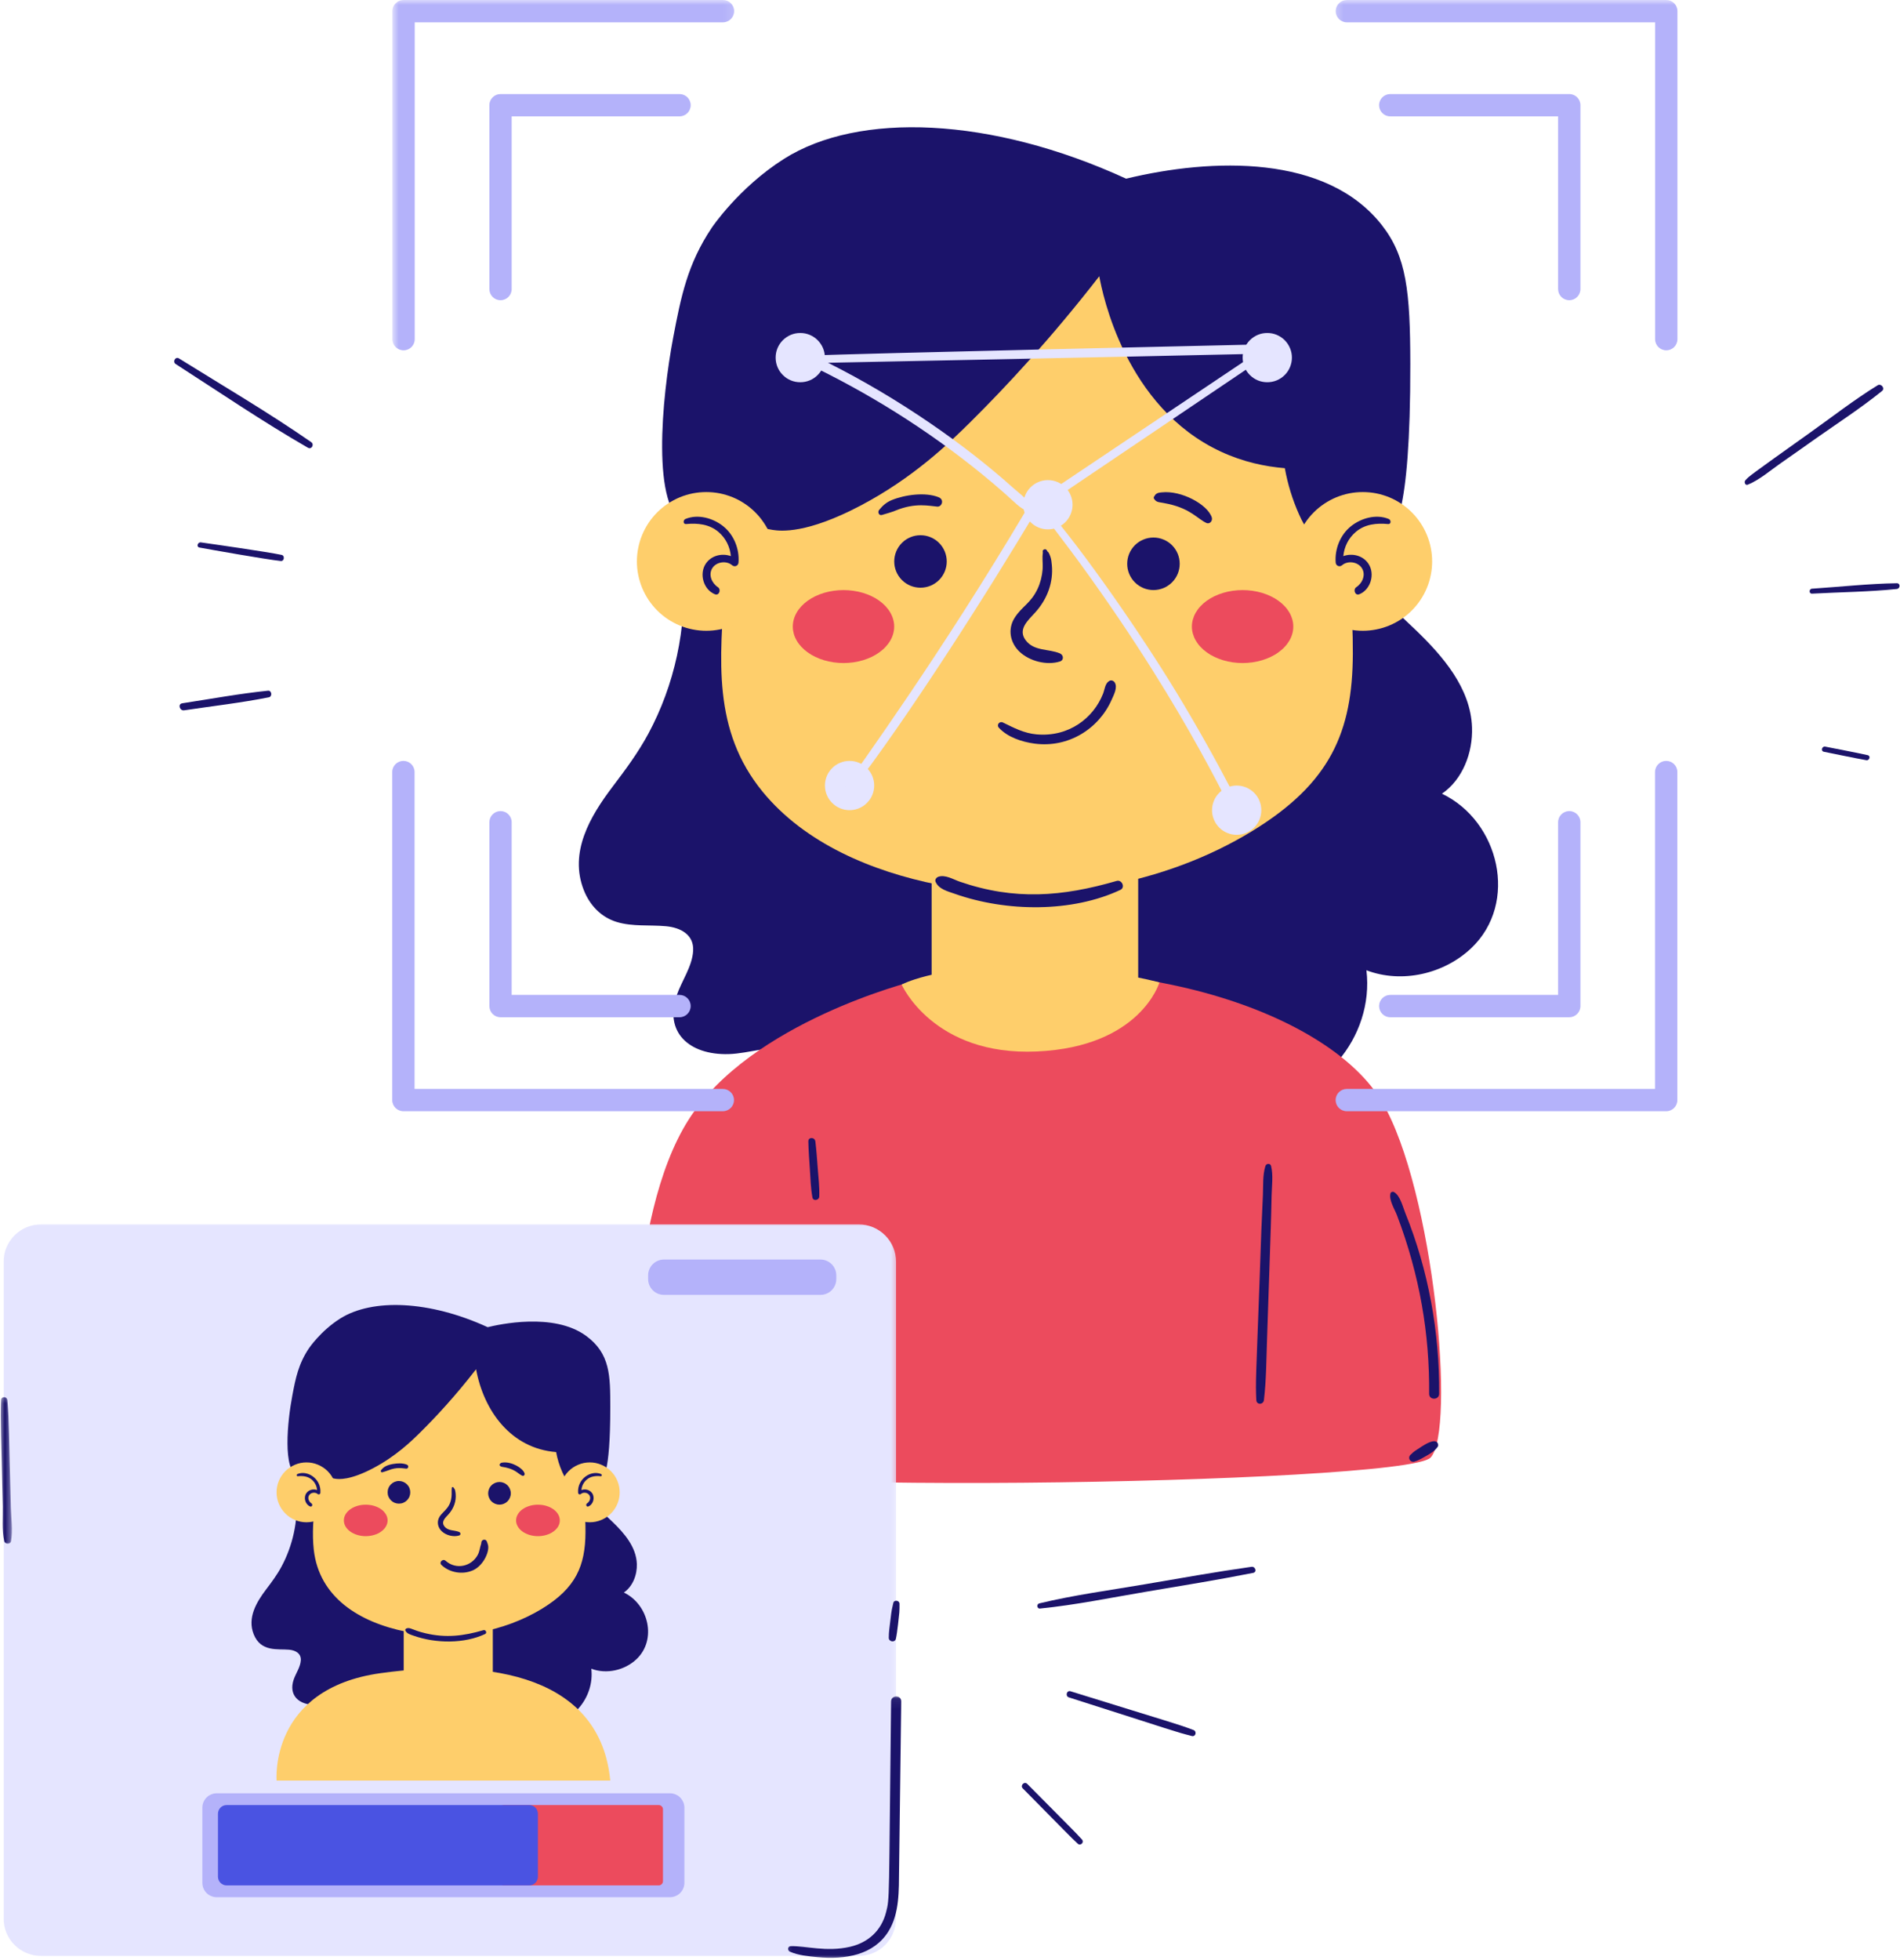 <svg width="193" height="199" viewBox="0 0 193 199" fill="none" xmlns="http://www.w3.org/2000/svg">
<path d="M146.472 80.594C148.579 79.147 149.616 76.431 149.527 73.862C149.39 69.867 146.558 66.628 143.828 63.994C140.962 61.23 137.544 58.511 136.419 54.516C134.955 49.316 137.24 42.708 132.797 38.61C129.978 36.014 125.726 35.589 121.923 35.258C109.03 34.139 95.851 35.87 86.978 38.747C78.761 41.408 71 46.768 69.16 55.179C69.122 55.251 69.102 55.333 69.108 55.429C68.992 56.004 68.903 56.585 68.841 57.173C68.8 57.594 69.057 57.834 69.375 57.892C69.813 63.813 68.482 69.618 65.866 74.485C64.833 76.407 63.55 78.138 62.233 79.873C59.951 82.883 57.779 86.543 59.308 90.401C59.914 91.927 61.06 93.138 62.65 93.62C64.268 94.109 65.989 93.897 67.651 94.051C69.105 94.184 70.514 94.889 70.408 96.562C70.309 98.142 69.259 99.582 68.746 101.046C67.442 104.781 69.96 107.142 74.01 107.036C76.151 106.977 78.341 106.05 80.482 106.591C82.49 107.101 83.677 109.078 85.103 110.419C94.92 119.651 110.624 117.051 117.158 105.698C119.189 109.218 123.051 111.499 127.142 111.67C134.124 111.965 139.617 105.325 138.8 98.522C142.378 99.89 146.674 98.912 149.455 96.271C154.285 91.677 152.304 83.382 146.472 80.594Z" fill="#1B136A"/>
<path d="M115.615 109.636H94.633V77.551H115.615V109.636Z" fill="#FECE6B"/>
<path d="M73.663 59.119C74.412 48.984 76.075 38.278 83.833 31.666C91.591 25.05 102.677 24.527 112.833 25.064C116.708 25.273 120.639 25.656 124.234 27.212C128.133 28.902 131.455 32.271 131.998 36.472C132.098 37.252 131.971 37.973 131.889 38.739C135.635 47.602 137.465 57.464 137.42 66.402C137.382 74.317 135.149 79.534 127.182 84.398C118.456 89.727 106.686 92.128 95.193 89.816C88.642 88.499 81.777 85.67 77.45 80.372C72.377 74.163 73.078 67.021 73.663 59.119Z" fill="#FECE6B"/>
<path d="M119.833 57.25C119.833 57.602 119.764 57.941 119.631 58.269C119.494 58.594 119.303 58.885 119.053 59.135C118.803 59.385 118.512 59.576 118.187 59.713C117.859 59.846 117.52 59.915 117.168 59.915C116.812 59.915 116.474 59.846 116.145 59.713C115.82 59.576 115.53 59.385 115.28 59.135C115.03 58.885 114.839 58.594 114.702 58.269C114.568 57.941 114.5 57.602 114.5 57.25C114.5 56.894 114.568 56.556 114.702 56.227C114.839 55.902 115.03 55.615 115.28 55.362C115.53 55.112 115.82 54.921 116.145 54.787C116.474 54.65 116.812 54.582 117.168 54.582C117.52 54.582 117.859 54.65 118.187 54.787C118.512 54.921 118.803 55.112 119.053 55.362C119.303 55.615 119.494 55.902 119.631 56.227C119.764 56.556 119.833 56.894 119.833 57.25Z" fill="#1B136A"/>
<path d="M96.169 57.012C96.169 57.365 96.1 57.707 95.967 58.032C95.83 58.36 95.638 58.647 95.389 58.897C95.139 59.147 94.848 59.338 94.523 59.475C94.195 59.608 93.856 59.677 93.504 59.677C93.148 59.677 92.81 59.608 92.481 59.475C92.156 59.338 91.865 59.147 91.616 58.897C91.366 58.647 91.175 58.36 91.038 58.032C90.904 57.707 90.836 57.365 90.836 57.012C90.836 56.66 90.904 56.318 91.038 55.993C91.175 55.665 91.366 55.377 91.616 55.128C91.865 54.878 92.156 54.683 92.481 54.55C92.81 54.413 93.148 54.348 93.504 54.348C93.856 54.348 94.195 54.413 94.523 54.55C94.848 54.683 95.139 54.878 95.389 55.128C95.638 55.377 95.83 55.665 95.967 55.993C96.1 56.318 96.169 56.66 96.169 57.012Z" fill="#1B136A"/>
<path d="M89.3 51.782C89.662 51.334 90.042 51.002 90.582 50.78C91.913 50.233 94.01 49.949 95.344 50.489C95.963 50.739 95.662 51.478 95.214 51.443C94.424 51.382 92.994 51.012 91 51.833C90.534 52.025 90.069 52.141 89.59 52.288C89.279 52.381 89.125 52.001 89.3 51.782Z" fill="#1B136A"/>
<path d="M117.28 50.702C117.157 50.623 117.178 50.442 117.28 50.356C117.26 50.373 117.376 50.209 117.39 50.196C117.578 50.032 117.78 50.018 118.026 49.994C119.982 49.782 122.65 51.201 123.092 52.539C123.198 52.867 122.9 53.267 122.538 53.1C121.631 52.679 120.985 51.69 118.696 51.174C117.838 50.982 117.629 51.037 117.393 50.842C117.373 50.825 117.205 50.654 117.28 50.702Z" fill="#1B136A"/>
<path d="M103.054 62.752C103.792 61.568 104.692 61.291 105.404 59.779C105.684 59.173 105.852 58.496 105.906 57.833C105.934 57.497 105.913 57.166 105.9 56.83C105.879 56.28 105.954 56.146 105.927 56.05C105.845 55.773 106.279 55.654 106.361 55.931C106.382 56.006 106.467 56.037 106.508 56.102C106.587 56.221 106.645 56.389 106.697 56.526C106.792 56.796 106.82 57.118 106.847 57.402C106.998 59.037 106.457 60.778 105.109 62.242C104.391 63.025 103.365 63.925 104.196 65.023C105.048 66.145 106.512 65.861 107.665 66.347C108.037 66.504 108.099 67.031 107.665 67.168C106.341 67.588 104.6 67.144 103.584 66.196C102.609 65.29 102.335 63.901 103.054 62.752Z" fill="#1B136A"/>
<path d="M95.307 89.032C95.998 88.779 96.846 89.303 97.486 89.525C103.058 91.447 107.905 91.054 113.432 89.45C113.959 89.296 114.332 90.11 113.816 90.356C108.924 92.662 102.247 92.617 96.979 90.756C96.264 90.503 95.341 90.288 95.03 89.522C94.944 89.313 95.125 89.101 95.307 89.032Z" fill="#1B136A"/>
<path d="M131.37 63.623C131.37 63.865 131.339 64.105 131.274 64.344C131.206 64.584 131.11 64.813 130.98 65.039C130.85 65.264 130.692 65.477 130.504 65.678C130.316 65.883 130.101 66.068 129.861 66.239C129.625 66.414 129.365 66.568 129.081 66.701C128.801 66.838 128.503 66.951 128.192 67.043C127.881 67.135 127.559 67.207 127.227 67.255C126.896 67.303 126.56 67.327 126.222 67.327C125.883 67.327 125.548 67.303 125.216 67.255C124.884 67.207 124.563 67.135 124.251 67.043C123.937 66.951 123.643 66.838 123.359 66.701C123.078 66.568 122.818 66.414 122.579 66.239C122.339 66.068 122.127 65.883 121.939 65.678C121.751 65.477 121.594 65.264 121.464 65.039C121.334 64.813 121.238 64.584 121.17 64.344C121.105 64.105 121.07 63.865 121.07 63.623C121.07 63.38 121.105 63.137 121.17 62.901C121.238 62.661 121.334 62.429 121.464 62.203C121.594 61.981 121.751 61.765 121.939 61.563C122.127 61.361 122.339 61.173 122.579 61.002C122.818 60.831 123.078 60.677 123.359 60.541C123.643 60.407 123.937 60.294 124.251 60.199C124.563 60.106 124.884 60.038 125.216 59.99C125.548 59.942 125.883 59.918 126.222 59.918C126.56 59.918 126.896 59.942 127.227 59.99C127.559 60.038 127.881 60.106 128.192 60.199C128.503 60.294 128.801 60.407 129.081 60.541C129.365 60.677 129.625 60.831 129.861 61.002C130.101 61.173 130.316 61.361 130.504 61.563C130.692 61.765 130.85 61.981 130.98 62.203C131.11 62.429 131.206 62.661 131.274 62.901C131.339 63.137 131.37 63.38 131.37 63.623Z" fill="#EC4B5D"/>
<path d="M90.831 63.623C90.831 63.865 90.796 64.105 90.731 64.344C90.666 64.584 90.567 64.813 90.437 65.039C90.311 65.264 90.15 65.477 89.962 65.678C89.774 65.883 89.562 66.068 89.322 66.239C89.083 66.414 88.823 66.568 88.542 66.701C88.262 66.838 87.964 66.951 87.653 67.043C87.338 67.135 87.017 67.207 86.685 67.255C86.353 67.303 86.018 67.327 85.679 67.327C85.344 67.327 85.009 67.303 84.677 67.255C84.345 67.207 84.024 67.135 83.709 67.043C83.398 66.951 83.1 66.838 82.82 66.701C82.539 66.568 82.279 66.414 82.04 66.239C81.8 66.068 81.588 65.883 81.4 65.678C81.212 65.477 81.051 65.264 80.925 65.039C80.795 64.813 80.695 64.584 80.63 64.344C80.566 64.105 80.531 63.865 80.531 63.623C80.531 63.38 80.566 63.137 80.63 62.901C80.695 62.661 80.795 62.429 80.925 62.203C81.051 61.981 81.212 61.765 81.4 61.563C81.588 61.361 81.8 61.173 82.04 61.002C82.279 60.831 82.539 60.677 82.82 60.541C83.1 60.407 83.398 60.294 83.709 60.199C84.024 60.106 84.345 60.038 84.677 59.99C85.009 59.942 85.344 59.918 85.679 59.918C86.018 59.918 86.353 59.942 86.685 59.99C87.017 60.038 87.338 60.106 87.653 60.199C87.964 60.294 88.262 60.407 88.542 60.541C88.823 60.677 89.083 60.831 89.322 61.002C89.562 61.173 89.774 61.361 89.962 61.563C90.15 61.765 90.311 61.981 90.437 62.203C90.567 62.429 90.666 62.661 90.731 62.901C90.796 63.137 90.831 63.38 90.831 63.623Z" fill="#EC4B5D"/>
<path d="M92.751 99.646C92.751 99.646 76.288 103.734 69.942 113.705C63.601 123.679 64.254 143.929 64.357 148.01C64.459 152.091 142.726 150.729 145.312 148.01C147.898 145.291 145.654 120.806 140.387 111.888C135.115 102.971 115.44 95.87 92.751 99.646Z" fill="#EC4B5D"/>
<path d="M91.586 99.975C91.586 99.975 94.801 107.247 105.337 106.768C115.872 106.293 117.774 99.756 117.774 99.756C117.774 99.756 110.663 97.82 102.645 98.06C94.627 98.299 91.586 99.975 91.586 99.975Z" fill="#FECE6B"/>
<path d="M114.391 18.143C100.65 11.839 87.207 11.336 79.637 16.132C75.037 19.047 72.307 23.114 72.307 23.114C69.841 26.791 69.174 30.109 68.383 34.275C67.231 40.357 66.099 51.806 69.697 53.215C70.644 53.588 71.181 52.969 74.431 53.194C76.46 53.335 77.534 53.666 78.498 53.81C79.333 53.937 81.953 54.21 87.399 51.347C92.687 48.57 96.326 45.088 98.594 42.837C102.162 39.297 106.742 34.391 111.664 28.049C111.989 29.825 114.288 41.332 123.996 45.85C126.281 46.914 128.528 47.379 130.512 47.54C130.803 49.158 131.282 50.728 131.955 52.23C132.643 53.773 133.378 54.922 135.01 54.658C137.63 54.234 139.556 54.819 140.671 54.464C141.506 54.2 143.278 52.969 143.257 36.95C143.247 29.572 142.867 26.062 140.384 22.881C134.76 15.667 123.158 16.029 114.391 18.143Z" fill="#1B136A"/>
<path d="M145.476 57.008C145.476 57.47 145.431 57.928 145.339 58.383C145.25 58.834 145.117 59.276 144.939 59.703C144.764 60.131 144.545 60.535 144.289 60.921C144.032 61.304 143.738 61.66 143.413 61.988C143.085 62.317 142.729 62.607 142.346 62.864C141.959 63.12 141.552 63.339 141.128 63.514C140.701 63.692 140.259 63.825 139.804 63.914C139.349 64.006 138.894 64.051 138.429 64.051C137.967 64.051 137.509 64.006 137.054 63.914C136.603 63.825 136.161 63.692 135.734 63.514C135.306 63.339 134.899 63.12 134.516 62.864C134.13 62.607 133.774 62.317 133.449 61.988C133.12 61.66 132.83 61.304 132.573 60.921C132.313 60.535 132.098 60.131 131.92 59.703C131.742 59.276 131.609 58.834 131.52 58.383C131.431 57.928 131.383 57.47 131.383 57.008C131.383 56.546 131.431 56.088 131.52 55.633C131.609 55.181 131.742 54.74 131.92 54.312C132.098 53.885 132.313 53.478 132.573 53.095C132.83 52.708 133.12 52.352 133.449 52.028C133.774 51.699 134.13 51.408 134.516 51.152C134.899 50.895 135.306 50.676 135.734 50.498C136.161 50.324 136.603 50.191 137.054 50.098C137.509 50.009 137.967 49.965 138.429 49.965C138.894 49.965 139.349 50.009 139.804 50.098C140.259 50.191 140.701 50.324 141.128 50.498C141.552 50.676 141.959 50.895 142.346 51.152C142.729 51.408 143.085 51.699 143.413 52.028C143.738 52.352 144.032 52.708 144.289 53.095C144.545 53.478 144.764 53.885 144.939 54.312C145.117 54.74 145.25 55.181 145.339 55.633C145.431 56.088 145.476 56.546 145.476 57.008Z" fill="#FECE6B"/>
<path d="M78.788 57.008C78.788 57.47 78.74 57.928 78.651 58.383C78.562 58.834 78.429 59.276 78.251 59.703C78.073 60.131 77.858 60.535 77.598 60.921C77.341 61.304 77.05 61.66 76.722 61.988C76.397 62.317 76.041 62.607 75.655 62.864C75.272 63.12 74.865 63.339 74.437 63.514C74.01 63.692 73.568 63.825 73.117 63.914C72.662 64.006 72.204 64.051 71.742 64.051C71.28 64.051 70.822 64.006 70.367 63.914C69.912 63.825 69.471 63.692 69.046 63.514C68.619 63.339 68.212 63.12 67.825 62.864C67.442 62.607 67.086 62.317 66.758 61.988C66.433 61.66 66.139 61.304 65.882 60.921C65.626 60.535 65.41 60.131 65.232 59.703C65.055 59.276 64.921 58.834 64.832 58.383C64.74 57.928 64.695 57.47 64.695 57.008C64.695 56.546 64.74 56.088 64.832 55.633C64.921 55.181 65.055 54.74 65.232 54.312C65.41 53.885 65.626 53.478 65.882 53.095C66.139 52.708 66.433 52.352 66.758 52.028C67.086 51.699 67.442 51.408 67.825 51.152C68.212 50.895 68.619 50.676 69.046 50.498C69.471 50.324 69.912 50.191 70.367 50.098C70.822 50.009 71.28 49.965 71.742 49.965C72.204 49.965 72.662 50.009 73.117 50.098C73.568 50.191 74.01 50.324 74.437 50.498C74.865 50.676 75.272 50.895 75.655 51.152C76.041 51.408 76.397 51.699 76.722 52.028C77.05 52.352 77.341 52.708 77.598 53.095C77.858 53.478 78.073 53.885 78.251 54.312C78.429 54.74 78.562 55.181 78.651 55.633C78.74 56.088 78.788 56.546 78.788 57.008Z" fill="#FECE6B"/>
<path d="M69.623 52.7C70.892 52.17 72.445 52.608 73.478 53.446C74.556 54.314 75.123 55.755 75.017 57.123C74.99 57.461 74.624 57.612 74.364 57.393C73.789 56.9 72.773 57.041 72.363 57.68C71.925 58.361 72.305 59.216 72.924 59.623C73.276 59.852 73.057 60.513 72.623 60.342C71.457 59.88 70.998 58.276 71.693 57.236C72.254 56.398 73.345 56.144 74.241 56.469C74.155 55.529 73.721 54.643 72.986 54.017C72.055 53.223 70.865 53.1 69.695 53.213C69.373 53.244 69.377 52.803 69.623 52.7Z" fill="#1B136A"/>
<path d="M141.071 52.7C139.802 52.17 138.252 52.608 137.216 53.446C136.138 54.314 135.571 55.755 135.677 57.123C135.704 57.461 136.073 57.612 136.33 57.393C136.905 56.9 137.921 57.041 138.331 57.68C138.769 58.361 138.393 59.216 137.77 59.623C137.421 59.852 137.637 60.513 138.075 60.342C139.238 59.88 139.699 58.276 139.001 57.236C138.441 56.398 137.353 56.144 136.453 56.469C136.542 55.529 136.973 54.643 137.712 54.017C138.639 53.223 139.829 53.1 141.003 53.213C141.324 53.244 141.317 52.803 141.071 52.7Z" fill="#1B136A"/>
<mask id="mask0_1751_7927" style="mask-type:luminance" maskUnits="userSpaceOnUse" x="0" y="123" width="92" height="76">
<path d="M0 123.906H91.498V198.995H0V123.906Z" fill="white"/>
</mask>
<g mask="url(#mask0_1751_7927)">
<path d="M4.161 124.328H87.23C87.48 124.328 87.726 124.352 87.969 124.4C88.212 124.451 88.451 124.523 88.68 124.615C88.91 124.711 89.129 124.828 89.337 124.968C89.542 125.105 89.734 125.262 89.912 125.44C90.086 125.614 90.244 125.806 90.384 126.014C90.521 126.22 90.637 126.439 90.733 126.668C90.829 126.897 90.9 127.136 90.948 127.379C90.996 127.622 91.02 127.872 91.02 128.118V194.817C91.02 195.063 90.996 195.309 90.948 195.555C90.9 195.798 90.829 196.034 90.733 196.267C90.637 196.496 90.521 196.715 90.384 196.92C90.244 197.129 90.086 197.32 89.912 197.495C89.734 197.673 89.542 197.83 89.337 197.967C89.129 198.104 88.91 198.223 88.68 198.316C88.451 198.412 88.212 198.483 87.969 198.531C87.726 198.583 87.48 198.607 87.23 198.607H4.161C3.911 198.607 3.665 198.583 3.418 198.531C3.176 198.483 2.939 198.412 2.707 198.316C2.478 198.223 2.259 198.104 2.054 197.967C1.845 197.83 1.653 197.673 1.479 197.495C1.301 197.32 1.144 197.129 1.007 196.92C0.867 196.715 0.75 196.496 0.655 196.267C0.562 196.034 0.487 195.798 0.439 195.555C0.391 195.309 0.367 195.063 0.367 194.817V128.118C0.367 127.872 0.391 127.622 0.439 127.379C0.487 127.136 0.562 126.897 0.655 126.668C0.75 126.439 0.867 126.22 1.007 126.014C1.144 125.806 1.301 125.614 1.479 125.44C1.653 125.262 1.845 125.105 2.054 124.968C2.259 124.828 2.478 124.711 2.707 124.615C2.939 124.523 3.176 124.451 3.418 124.4C3.665 124.352 3.911 124.328 4.161 124.328Z" fill="#E5E5FF"/>
</g>
<mask id="mask1_1751_7927" style="mask-type:luminance" maskUnits="userSpaceOnUse" x="39" y="0" width="36" height="37">
<path d="M39.836 0H74.863V36.34H39.836V0Z" fill="white"/>
</mask>
<g mask="url(#mask1_1751_7927)">
<path d="M40.995 35.574C40.369 35.574 39.859 35.068 39.859 34.442V1.132C39.859 0.506 40.369 0 40.995 0H73.439C74.065 0 74.575 0.506 74.575 1.132C74.575 1.758 74.065 2.268 73.439 2.268H42.127V34.442C42.127 35.068 41.621 35.574 40.995 35.574Z" fill="#B4B2FA"/>
</g>
<path d="M50.843 30.485C50.217 30.485 49.711 29.979 49.711 29.353V10.683C49.711 10.057 50.217 9.551 50.843 9.551H69.027C69.653 9.551 70.159 10.057 70.159 10.683C70.159 11.309 69.653 11.815 69.027 11.815H51.975V29.353C51.975 29.979 51.469 30.485 50.843 30.485Z" fill="#B4B2FA"/>
<mask id="mask2_1751_7927" style="mask-type:luminance" maskUnits="userSpaceOnUse" x="135" y="0" width="37" height="37">
<path d="M135.297 0H171.2V36.34H135.297V0Z" fill="white"/>
</mask>
<g mask="url(#mask2_1751_7927)">
<path d="M169.26 35.574C168.634 35.574 168.124 35.068 168.124 34.442V2.268H136.812C136.186 2.268 135.68 1.758 135.68 1.132C135.68 0.506 136.186 0 136.812 0H169.26C169.886 0 170.392 0.506 170.392 1.132V34.442C170.392 35.068 169.886 35.574 169.26 35.574Z" fill="#B4B2FA"/>
</g>
<path d="M159.406 30.485C158.776 30.485 158.27 29.979 158.27 29.353V11.815H141.218C140.592 11.815 140.086 11.309 140.086 10.683C140.086 10.057 140.592 9.551 141.218 9.551H159.406C160.031 9.551 160.538 10.057 160.538 10.683V29.353C160.538 29.979 160.031 30.485 159.406 30.485Z" fill="#B4B2FA"/>
<path d="M169.252 112.836H136.804C136.178 112.836 135.672 112.33 135.672 111.704C135.672 111.078 136.178 110.572 136.804 110.572H168.116V78.394C168.116 77.768 168.626 77.262 169.252 77.262C169.878 77.262 170.384 77.768 170.384 78.394V111.704C170.384 112.33 169.878 112.836 169.252 112.836Z" fill="#B4B2FA"/>
<path d="M159.406 103.293H141.218C140.592 103.293 140.086 102.784 140.086 102.158C140.086 101.532 140.592 101.026 141.218 101.026H158.27V83.492C158.27 82.866 158.78 82.359 159.406 82.359C160.031 82.359 160.538 82.866 160.538 83.492V102.158C160.538 102.784 160.031 103.293 159.406 103.293Z" fill="#B4B2FA"/>
<path d="M73.424 112.836H40.979C40.353 112.836 39.844 112.33 39.844 111.704V78.394C39.844 77.768 40.353 77.262 40.979 77.262C41.605 77.262 42.112 77.768 42.112 78.394V110.572H73.424C74.05 110.572 74.559 111.078 74.559 111.704C74.559 112.33 74.05 112.836 73.424 112.836Z" fill="#B4B2FA"/>
<path d="M69.027 103.293H50.843C50.217 103.293 49.711 102.784 49.711 102.158V83.492C49.711 82.866 50.217 82.359 50.843 82.359C51.469 82.359 51.975 82.866 51.975 83.492V101.026H69.027C69.653 101.026 70.159 101.532 70.159 102.158C70.159 102.784 69.653 103.293 69.027 103.293Z" fill="#B4B2FA"/>
<path d="M63.37 161.709C64.28 161.083 64.728 159.909 64.691 158.804C64.629 157.08 63.408 155.681 62.231 154.546C60.997 153.352 59.519 152.179 59.033 150.455C58.404 148.214 59.389 145.361 57.47 143.593C56.256 142.474 54.422 142.29 52.78 142.15C47.218 141.664 41.533 142.413 37.706 143.655C33.789 144.924 30.297 147.534 29.879 151.604C29.862 151.785 29.975 151.888 30.112 151.912C30.3 154.467 29.725 156.971 28.597 159.071C28.152 159.902 27.598 160.648 27.03 161.394C26.045 162.694 25.108 164.274 25.768 165.94C26.496 167.777 28.213 167.407 29.366 167.513C29.992 167.568 30.601 167.876 30.557 168.594C30.512 169.278 30.061 169.897 29.838 170.53C29.277 172.141 30.362 173.161 32.11 173.113C33.033 173.089 33.977 172.689 34.901 172.921C35.77 173.144 36.279 173.995 36.895 174.573C41.133 178.558 47.906 177.436 50.724 172.538C51.6 174.057 53.266 175.039 55.031 175.114C58.045 175.24 60.415 172.377 60.063 169.443C61.605 170.031 63.459 169.61 64.66 168.471C66.743 166.491 65.888 162.909 63.37 161.709Z" fill="#1B136A"/>
<path d="M50.059 174.238H41.008V160.395H50.059V174.238Z" fill="#FECE6B"/>
<path d="M31.968 152.447C32.289 148.072 33.008 143.454 36.353 140.601C39.702 137.748 44.484 137.519 48.866 137.752C50.538 137.841 52.232 138.008 53.785 138.679C55.139 139.267 56.333 140.314 56.887 141.706C57.243 142.606 57.144 143.105 57.086 143.652C58.703 147.476 59.494 151.732 59.473 155.587C59.456 159.007 58.488 161.255 55.057 163.352C51.291 165.65 46.215 166.687 41.255 165.688C36.483 164.73 32.413 162.192 31.872 157.359C31.691 155.73 31.845 154.071 31.968 152.447Z" fill="#FECE6B"/>
<path d="M51.888 151.634C51.888 151.788 51.857 151.935 51.799 152.075C51.741 152.215 51.659 152.342 51.553 152.448C51.443 152.557 51.32 152.639 51.176 152.698C51.036 152.756 50.889 152.786 50.739 152.786C50.585 152.786 50.438 152.756 50.297 152.698C50.157 152.639 50.031 152.557 49.925 152.448C49.815 152.342 49.733 152.215 49.675 152.075C49.617 151.935 49.586 151.788 49.586 151.634C49.586 151.483 49.617 151.336 49.675 151.196C49.733 151.052 49.815 150.929 49.925 150.823C50.031 150.714 50.157 150.631 50.297 150.573C50.438 150.515 50.585 150.484 50.739 150.484C50.889 150.484 51.036 150.515 51.176 150.573C51.32 150.631 51.443 150.714 51.553 150.823C51.659 150.929 51.741 151.052 51.799 151.196C51.857 151.336 51.888 151.483 51.888 151.634Z" fill="#1B136A"/>
<path d="M41.674 151.532C41.674 151.686 41.646 151.833 41.588 151.973C41.53 152.114 41.444 152.237 41.338 152.346C41.229 152.456 41.106 152.538 40.966 152.596C40.825 152.654 40.678 152.681 40.524 152.681C40.37 152.681 40.227 152.654 40.083 152.596C39.943 152.538 39.82 152.456 39.71 152.346C39.604 152.237 39.519 152.114 39.461 151.973C39.402 151.833 39.375 151.686 39.375 151.532C39.375 151.382 39.402 151.235 39.461 151.094C39.519 150.951 39.604 150.827 39.71 150.721C39.82 150.612 39.943 150.53 40.083 150.472C40.227 150.414 40.37 150.383 40.524 150.383C40.678 150.383 40.825 150.414 40.966 150.472C41.106 150.53 41.229 150.612 41.338 150.721C41.444 150.827 41.53 150.951 41.588 151.094C41.646 151.235 41.674 151.382 41.674 151.532Z" fill="#1B136A"/>
<path d="M38.713 149.277C38.925 149.013 39.192 148.781 39.924 148.654C40.365 148.579 40.895 148.548 41.319 148.719C41.579 148.825 41.467 149.147 41.265 149.13C40.895 149.102 40.307 148.945 39.445 149.301C39.243 149.383 39.045 149.434 38.84 149.496C38.703 149.537 38.634 149.372 38.713 149.277Z" fill="#1B136A"/>
<path d="M50.778 148.813C50.727 148.779 50.734 148.7 50.778 148.662C50.771 148.669 50.819 148.601 50.826 148.594C50.908 148.522 50.994 148.519 51.1 148.505C51.979 148.413 53.104 149.059 53.285 149.606C53.333 149.747 53.203 149.918 53.046 149.846C52.646 149.661 52.389 149.24 51.39 149.015C51.021 148.933 50.929 148.956 50.826 148.874C50.819 148.864 50.747 148.792 50.778 148.813Z" fill="#1B136A"/>
<path d="M44.65 154.01C45.071 153.336 45.943 153.093 45.878 151.455C45.868 151.219 45.902 151.154 45.892 151.119C45.854 151 46.042 150.948 46.077 151.068C46.097 151.137 46.231 151.092 46.285 151.701C46.35 152.406 46.118 153.158 45.536 153.791C45.228 154.126 44.784 154.516 45.143 154.988C45.509 155.474 46.142 155.351 46.641 155.559C46.802 155.628 46.826 155.854 46.641 155.915C46.07 156.096 45.317 155.905 44.88 155.494C44.459 155.104 44.343 154.506 44.65 154.01Z" fill="#1B136A"/>
<path d="M41.294 165.351C41.67 165.211 41.851 165.522 43.216 165.844C45.313 166.34 47.078 166.121 49.113 165.529C49.342 165.464 49.503 165.813 49.281 165.919C47.17 166.914 44.286 166.894 42.015 166.093C41.707 165.984 41.311 165.888 41.174 165.56C41.136 165.471 41.215 165.378 41.294 165.351Z" fill="#1B136A"/>
<path d="M56.865 154.386C56.865 154.599 56.81 154.8 56.698 154.999C56.585 155.194 56.424 155.365 56.215 155.515C56.007 155.666 55.767 155.782 55.494 155.861C55.223 155.943 54.939 155.984 54.645 155.984C54.351 155.984 54.067 155.943 53.794 155.861C53.523 155.782 53.28 155.666 53.072 155.515C52.863 155.365 52.706 155.194 52.593 154.999C52.48 154.8 52.422 154.599 52.422 154.386C52.422 154.174 52.48 153.969 52.593 153.774C52.706 153.579 52.863 153.405 53.072 153.254C53.28 153.107 53.523 152.991 53.794 152.909C54.067 152.827 54.351 152.789 54.645 152.789C54.939 152.789 55.223 152.827 55.494 152.909C55.767 152.991 56.007 153.107 56.215 153.254C56.424 153.405 56.585 153.579 56.698 153.774C56.81 153.969 56.865 154.174 56.865 154.386Z" fill="#EC4B5D"/>
<path d="M39.373 154.386C39.373 154.599 39.315 154.8 39.202 154.999C39.089 155.194 38.928 155.365 38.723 155.515C38.514 155.666 38.272 155.782 38.001 155.861C37.728 155.943 37.444 155.984 37.15 155.984C36.855 155.984 36.572 155.943 36.301 155.861C36.028 155.782 35.788 155.666 35.58 155.515C35.371 155.365 35.21 155.194 35.097 154.999C34.984 154.8 34.93 154.599 34.93 154.386C34.93 154.174 34.984 153.969 35.097 153.774C35.21 153.579 35.371 153.405 35.58 153.254C35.788 153.107 36.028 152.991 36.301 152.909C36.572 152.827 36.855 152.789 37.15 152.789C37.444 152.789 37.728 152.827 38.001 152.909C38.272 152.991 38.514 153.107 38.723 153.254C38.928 153.405 39.089 153.579 39.202 153.774C39.315 153.969 39.373 154.174 39.373 154.386Z" fill="#EC4B5D"/>
<path d="M59.512 135.629C56.221 133.242 50.676 134.49 49.537 134.764C43.609 132.044 37.811 131.829 34.545 133.895C32.557 135.154 31.381 136.908 31.381 136.908C30.317 138.496 30.029 139.925 29.691 141.725C29.191 144.348 28.702 149.288 30.255 149.897C30.666 150.054 30.895 149.787 32.297 149.886C33.173 149.948 33.638 150.088 34.052 150.153C34.411 150.208 35.544 150.324 37.893 149.089C40.175 147.892 41.745 146.387 42.723 145.416C44.263 143.89 46.236 141.773 48.361 139.036C49.147 143.305 51.932 147.081 56.491 147.447C56.618 148.145 56.823 148.822 57.114 149.469C57.411 150.136 57.73 150.632 58.434 150.516C59.563 150.334 60.394 150.587 60.877 150.434C61.236 150.321 61.998 149.787 61.992 142.877C61.988 139.717 62.005 137.442 59.512 135.629Z" fill="#1B136A"/>
<path d="M62.946 151.534C62.946 151.937 62.87 152.324 62.716 152.697C62.562 153.069 62.344 153.398 62.056 153.682C61.772 153.969 61.444 154.188 61.071 154.342C60.698 154.496 60.312 154.575 59.908 154.575C59.505 154.575 59.118 154.496 58.745 154.342C58.372 154.188 58.044 153.969 57.757 153.682C57.473 153.398 57.254 153.069 57.1 152.697C56.946 152.324 56.867 151.937 56.867 151.534C56.867 151.13 56.946 150.743 57.1 150.371C57.254 149.998 57.473 149.669 57.757 149.385C58.044 149.102 58.372 148.883 58.745 148.729C59.118 148.571 59.505 148.496 59.908 148.496C60.312 148.496 60.698 148.571 61.071 148.729C61.444 148.883 61.772 149.102 62.056 149.385C62.344 149.669 62.562 149.998 62.716 150.371C62.87 150.743 62.946 151.13 62.946 151.534Z" fill="#FECE6B"/>
<path d="M34.172 151.534C34.172 151.937 34.097 152.324 33.94 152.697C33.786 153.069 33.567 153.398 33.283 153.682C32.999 153.969 32.667 154.188 32.298 154.342C31.925 154.496 31.535 154.575 31.131 154.575C30.731 154.575 30.341 154.496 29.968 154.342C29.599 154.188 29.267 153.969 28.983 153.682C28.699 153.398 28.48 153.069 28.323 152.697C28.169 152.324 28.094 151.937 28.094 151.534C28.094 151.13 28.169 150.743 28.323 150.371C28.48 149.998 28.699 149.669 28.983 149.385C29.267 149.102 29.599 148.883 29.968 148.729C30.341 148.571 30.731 148.496 31.131 148.496C31.535 148.496 31.925 148.571 32.298 148.729C32.667 148.883 32.999 149.102 33.283 149.385C33.567 149.669 33.786 149.998 33.94 150.371C34.097 150.743 34.172 151.13 34.172 151.534Z" fill="#FECE6B"/>
<path d="M30.218 149.675C31.237 149.248 32.657 150.171 32.544 151.584C32.534 151.728 32.376 151.793 32.263 151.7C32.017 151.488 31.576 151.547 31.401 151.824C31.213 152.118 31.374 152.487 31.641 152.662C31.795 152.761 31.699 153.045 31.511 152.97C31.008 152.771 30.81 152.08 31.111 151.632C31.354 151.269 31.822 151.16 32.212 151.3C32.175 150.893 31.986 150.514 31.668 150.243C31.268 149.901 30.755 149.847 30.249 149.898C30.108 149.912 30.112 149.72 30.218 149.675Z" fill="#1B136A"/>
<path d="M61.051 149.675C60.028 149.248 58.612 150.171 58.725 151.584C58.735 151.728 58.893 151.793 59.006 151.7C59.252 151.488 59.693 151.547 59.868 151.824C60.056 152.118 59.895 152.487 59.625 152.662C59.474 152.761 59.57 153.045 59.758 152.97C60.261 152.771 60.456 152.08 60.158 151.632C59.916 151.269 59.447 151.16 59.057 151.3C59.094 150.893 59.283 150.514 59.601 150.243C60.001 149.901 60.514 149.847 61.02 149.898C61.157 149.912 61.157 149.72 61.051 149.675Z" fill="#1B136A"/>
<path d="M28.098 180.802C28.098 180.802 27.298 171.47 38.678 169.893C50.062 168.313 60.998 170.317 61.989 180.802H28.098Z" fill="#FECE6B"/>
<path d="M113.224 69.288C113.104 69.11 112.871 69.028 112.676 69.144C112.245 69.404 112.222 69.989 112.051 70.43C111.076 72.917 108.568 74.863 105.291 74.569C104.019 74.456 102.996 73.909 101.874 73.365C101.532 73.197 101.197 73.604 101.464 73.895C102.35 74.863 103.814 75.335 105.076 75.506C108.527 75.971 111.623 74.001 112.919 71.056C113.135 70.57 113.559 69.784 113.224 69.288Z" fill="#1B136A"/>
<path d="M49.583 156.932C49.559 156.798 49.501 156.675 49.46 156.545C49.361 156.224 48.92 156.302 48.892 156.624C48.889 156.665 48.886 156.706 48.879 156.75C48.742 157.123 48.725 157.527 48.526 157.89C47.894 159.063 46.327 159.432 45.267 158.485C44.983 158.228 44.562 158.639 44.843 158.909C45.674 159.699 46.997 159.921 48.048 159.449C49.07 158.988 49.707 157.636 49.583 156.932Z" fill="#1B136A"/>
<path d="M67.444 127.895H83.339C83.555 127.895 83.76 127.936 83.955 128.018C84.153 128.1 84.328 128.216 84.478 128.367C84.629 128.517 84.745 128.692 84.827 128.887C84.909 129.085 84.95 129.29 84.95 129.502V129.875C84.95 130.091 84.909 130.296 84.827 130.491C84.745 130.689 84.629 130.864 84.478 131.014C84.328 131.165 84.153 131.281 83.955 131.363C83.76 131.442 83.555 131.483 83.339 131.483H67.444C67.231 131.483 67.026 131.442 66.828 131.363C66.633 131.281 66.459 131.165 66.308 131.014C66.154 130.864 66.041 130.689 65.959 130.491C65.877 130.296 65.836 130.091 65.836 129.875V129.502C65.836 129.29 65.877 129.085 65.959 128.887C66.041 128.692 66.154 128.517 66.308 128.367C66.459 128.216 66.633 128.1 66.828 128.018C67.026 127.936 67.231 127.895 67.444 127.895Z" fill="#B4B2FA"/>
<path d="M22.019 182.094H68.053C68.248 182.094 68.436 182.131 68.614 182.207C68.796 182.278 68.953 182.385 69.09 182.521C69.227 182.662 69.332 182.819 69.408 182.997C69.483 183.178 69.521 183.363 69.521 183.558V191.182C69.521 191.377 69.483 191.562 69.408 191.743C69.332 191.921 69.227 192.079 69.09 192.219C68.953 192.356 68.796 192.462 68.614 192.533C68.436 192.609 68.248 192.646 68.053 192.646H22.019C21.824 192.646 21.636 192.609 21.458 192.533C21.276 192.462 21.119 192.356 20.982 192.219C20.845 192.079 20.739 191.921 20.664 191.743C20.589 191.562 20.555 191.377 20.555 191.182V183.558C20.555 183.363 20.589 183.178 20.664 182.997C20.739 182.819 20.845 182.662 20.982 182.521C21.119 182.385 21.276 182.278 21.458 182.207C21.636 182.131 21.824 182.094 22.019 182.094Z" fill="#B4B2FA"/>
<path d="M51.201 183.289H66.912C67.032 183.289 67.131 183.33 67.216 183.416C67.298 183.498 67.343 183.6 67.343 183.717V191.02C67.343 191.136 67.298 191.239 67.216 191.321C67.131 191.406 67.032 191.447 66.912 191.447H51.201C51.085 191.447 50.982 191.406 50.9 191.321C50.815 191.239 50.773 191.136 50.773 191.02V183.717C50.773 183.6 50.815 183.498 50.9 183.416C50.982 183.33 51.085 183.289 51.201 183.289Z" fill="#EC4B5D"/>
<path d="M23.02 183.289H53.761C53.877 183.289 53.986 183.31 54.096 183.354C54.202 183.399 54.298 183.464 54.38 183.546C54.465 183.628 54.527 183.723 54.571 183.833C54.616 183.939 54.64 184.052 54.64 184.168V190.568C54.64 190.684 54.616 190.797 54.571 190.903C54.527 191.013 54.465 191.109 54.38 191.191C54.298 191.273 54.202 191.338 54.096 191.382C53.986 191.427 53.877 191.447 53.761 191.447H23.02C22.903 191.447 22.791 191.427 22.684 191.382C22.575 191.338 22.483 191.273 22.401 191.191C22.315 191.109 22.253 191.013 22.209 190.903C22.165 190.797 22.141 190.684 22.141 190.568V184.168C22.141 184.052 22.165 183.939 22.209 183.833C22.253 183.723 22.315 183.628 22.401 183.546C22.483 183.464 22.575 183.399 22.684 183.354C22.791 183.31 22.903 183.289 23.02 183.289Z" fill="#4A53E2"/>
<path d="M83.793 36.313C83.793 36.645 83.728 36.963 83.602 37.271C83.475 37.579 83.294 37.849 83.058 38.081C82.825 38.317 82.555 38.499 82.247 38.625C81.939 38.752 81.621 38.813 81.29 38.813C80.958 38.813 80.64 38.752 80.332 38.625C80.027 38.499 79.754 38.317 79.521 38.081C79.285 37.849 79.104 37.579 78.977 37.271C78.851 36.963 78.789 36.645 78.789 36.313C78.789 35.981 78.851 35.663 78.977 35.355C79.104 35.051 79.285 34.781 79.521 34.544C79.754 34.309 80.027 34.131 80.332 34.001C80.64 33.874 80.958 33.812 81.29 33.812C81.621 33.812 81.939 33.874 82.247 34.001C82.555 34.131 82.825 34.309 83.058 34.544C83.294 34.781 83.475 35.051 83.602 35.355C83.728 35.663 83.793 35.981 83.793 36.313Z" fill="#E5E5FF"/>
<path d="M131.231 36.313C131.231 36.645 131.166 36.963 131.039 37.271C130.913 37.579 130.732 37.849 130.499 38.081C130.263 38.317 129.993 38.499 129.685 38.625C129.38 38.752 129.059 38.813 128.727 38.813C128.395 38.813 128.077 38.752 127.769 38.625C127.465 38.499 127.195 38.317 126.959 38.081C126.726 37.849 126.545 37.579 126.418 37.271C126.288 36.963 126.227 36.645 126.227 36.313C126.227 35.981 126.288 35.663 126.418 35.355C126.545 35.051 126.726 34.781 126.959 34.544C127.195 34.309 127.465 34.131 127.769 34.001C128.077 33.874 128.395 33.812 128.727 33.812C129.059 33.812 129.38 33.874 129.685 34.001C129.993 34.131 130.263 34.309 130.499 34.544C130.732 34.781 130.913 35.051 131.039 35.355C131.166 35.663 131.231 35.981 131.231 36.313Z" fill="#E5E5FF"/>
<path d="M108.95 51.254C108.95 51.586 108.885 51.904 108.758 52.212C108.632 52.516 108.45 52.786 108.218 53.022C107.982 53.255 107.711 53.436 107.404 53.563C107.099 53.689 106.778 53.754 106.446 53.754C106.114 53.754 105.796 53.689 105.488 53.563C105.184 53.436 104.913 53.255 104.677 53.022C104.445 52.786 104.263 52.516 104.137 52.212C104.007 51.904 103.945 51.586 103.945 51.254C103.945 50.922 104.007 50.6 104.137 50.296C104.263 49.988 104.445 49.718 104.677 49.485C104.913 49.249 105.184 49.068 105.488 48.942C105.796 48.815 106.114 48.75 106.446 48.75C106.778 48.75 107.099 48.815 107.404 48.942C107.711 49.068 107.982 49.249 108.218 49.485C108.45 49.718 108.632 49.988 108.758 50.296C108.885 50.6 108.95 50.922 108.95 51.254Z" fill="#E5E5FF"/>
<path d="M88.801 79.762C88.801 80.094 88.736 80.415 88.61 80.72C88.483 81.028 88.302 81.298 88.066 81.531C87.833 81.767 87.563 81.948 87.255 82.075C86.947 82.201 86.629 82.266 86.297 82.266C85.966 82.266 85.647 82.201 85.34 82.075C85.035 81.948 84.761 81.767 84.529 81.531C84.293 81.298 84.112 81.028 83.985 80.72C83.858 80.415 83.797 80.094 83.797 79.762C83.797 79.43 83.858 79.112 83.985 78.804C84.112 78.5 84.293 78.23 84.529 77.994C84.761 77.761 85.035 77.58 85.34 77.453C85.647 77.327 85.966 77.262 86.297 77.262C86.629 77.262 86.947 77.327 87.255 77.453C87.563 77.58 87.833 77.761 88.066 77.994C88.302 78.23 88.483 78.5 88.61 78.804C88.736 79.112 88.801 79.43 88.801 79.762Z" fill="#E5E5FF"/>
<path d="M128.122 82.269C128.122 82.601 128.06 82.919 127.933 83.224C127.807 83.532 127.626 83.802 127.39 84.038C127.157 84.271 126.883 84.452 126.579 84.578C126.271 84.705 125.953 84.77 125.621 84.77C125.289 84.77 124.971 84.705 124.663 84.578C124.355 84.452 124.085 84.271 123.853 84.038C123.617 83.802 123.435 83.532 123.309 83.224C123.182 82.919 123.117 82.601 123.117 82.269C123.117 81.938 123.182 81.616 123.309 81.312C123.435 81.004 123.617 80.734 123.853 80.501C124.085 80.265 124.355 80.084 124.663 79.957C124.971 79.831 125.289 79.766 125.621 79.766C125.953 79.766 126.271 79.831 126.579 79.957C126.883 80.084 127.157 80.265 127.39 80.501C127.626 80.734 127.807 81.004 127.933 81.312C128.06 81.616 128.122 81.938 128.122 82.269Z" fill="#E5E5FF"/>
<path d="M129.036 34.949C128.971 34.953 85.857 35.917 82.574 36.102C82.115 35.883 81.664 35.657 81.202 35.445C80.624 35.182 80.121 36.023 80.682 36.304C80.456 36.389 80.562 36.738 80.795 36.766C81.123 36.8 81.455 36.82 81.787 36.834C88.17 39.858 94.2 43.631 99.68 48.091C103.183 50.947 103.255 51.392 104.216 51.837C95.346 66.758 87.598 77.32 85.792 80.009C85.567 80.348 86.111 80.779 86.367 80.45C91.919 73.339 100.453 59.981 105.382 51.656C105.433 51.659 105.488 51.652 105.54 51.635C106.932 53.537 108.392 55.391 109.778 57.296C121.161 72.963 125.229 83.077 126.251 84.268C126.504 84.558 126.922 84.24 126.853 83.915C126.74 83.375 126.58 83.077 125.222 80.471C123.446 77.06 121.555 73.695 119.55 70.387C115.993 64.52 110.123 56.003 106.077 51.358C106.121 51.334 129.121 35.804 127.664 36.797C128.064 36.526 128.475 36.283 128.769 35.904C128.858 35.9 128.947 35.897 129.036 35.897C129.645 35.883 129.645 34.936 129.036 34.949ZM105.464 50.708C105.365 50.677 105.259 50.718 105.187 50.79C104.845 50.715 104.725 50.978 104.602 51.19C104.185 50.53 103.429 50 102.871 49.501C98.093 45.215 91.399 40.494 84.109 36.837C85.307 36.807 110.339 36.318 127.52 35.931L105.464 50.708Z" fill="#E5E5FF"/>
<path d="M129.117 118.399C129.045 118.098 128.624 118.126 128.539 118.399C128.251 119.313 128.326 120.397 128.285 121.348C128.077 125.945 128.186 123.356 127.94 130.204C127.594 139.73 127.523 140.332 127.615 142.169C127.639 142.675 128.33 142.651 128.388 142.169C128.624 140.188 128.631 138.177 128.699 136.186C129.195 121.358 129.079 125.107 129.171 121.348C129.195 120.393 129.342 119.333 129.117 118.399Z" fill="#1B136A"/>
<path d="M83.071 118.7C82.999 117.767 82.937 116.833 82.824 115.902C82.77 115.458 82.099 115.43 82.109 115.902C82.13 116.853 82.205 117.804 82.267 118.755C82.328 119.703 82.356 120.661 82.527 121.594C82.599 122.001 83.204 121.885 83.218 121.502C83.255 120.568 83.142 119.631 83.071 118.7Z" fill="#1B136A"/>
<mask id="mask3_1751_7927" style="mask-type:luminance" maskUnits="userSpaceOnUse" x="79" y="172" width="14" height="27">
<path d="M79.242 172.074H92.377V199.001H79.242V172.074Z" fill="white"/>
</mask>
<g mask="url(#mask3_1751_7927)">
<path d="M90.517 172.763C90.278 193.229 90.388 192.692 90.001 194.19C89.522 196.044 88.188 197.258 86.341 197.682C83.947 198.233 81.815 197.576 80.331 197.617C79.985 197.628 79.968 198.066 80.256 198.185C81.118 198.551 82.11 198.647 83.037 198.736C85.848 199.006 88.756 198.524 90.251 196.109C91.39 194.265 91.301 191.936 91.328 189.846L91.547 172.763C91.554 172.1 90.524 172.1 90.517 172.763Z" fill="#1B136A"/>
</g>
<path d="M90.74 162.772C90.62 163.32 90.579 163.34 90.442 164.551C90.377 165.132 90.275 165.721 90.282 166.309C90.285 166.716 90.904 166.815 91.003 166.405C91.147 165.823 91.335 163.894 91.352 163.737C91.38 163.446 91.369 163.152 91.373 162.858C91.38 162.502 90.819 162.413 90.74 162.772Z" fill="#1B136A"/>
<mask id="mask4_1751_7927" style="mask-type:luminance" maskUnits="userSpaceOnUse" x="0" y="141" width="2" height="17">
<path d="M0 141.418H1.303V157.18H0V141.418Z" fill="white"/>
</mask>
<g mask="url(#mask4_1751_7927)">
<path d="M1.101 153.078C0.886 145.481 0.937 144.479 0.745 142.18C0.711 141.773 0.119 141.763 0.106 142.18C0.027 144.458 0.126 145.57 0.28 152.959C0.304 154.098 0.174 155.377 0.431 156.489C0.506 156.82 1.057 156.841 1.118 156.489C1.31 155.397 1.132 154.183 1.101 153.078Z" fill="#1B136A"/>
</g>
<path d="M142.755 123.187C142.495 122.55 142.229 121.387 141.599 121.045C141.462 120.974 141.278 121.035 141.24 121.193C141.073 121.866 141.671 122.79 141.911 123.419C144.223 129.522 145.225 135.487 145.17 141.535C145.164 142.188 146.179 142.188 146.186 141.535C146.241 135.306 145.095 128.964 142.755 123.187Z" fill="#1B136A"/>
<path d="M146.006 146.488C145.698 146.087 144.823 146.621 144.402 146.891C143.868 147.233 143.533 147.442 143.372 147.644C142.859 147.989 143.287 148.639 143.797 148.366C144.043 148.324 144.744 147.917 144.953 147.794C145.404 147.531 145.739 147.329 146.037 146.912C146.126 146.789 146.092 146.6 146.006 146.488Z" fill="#1B136A"/>
<path d="M31.61 44.893C27.263 41.879 22.676 39.194 18.181 36.396C17.818 36.17 17.493 36.738 17.849 36.967C22.299 39.83 26.691 42.823 31.278 45.464C31.651 45.679 31.956 45.132 31.61 44.893Z" fill="#1B136A"/>
<path d="M28.607 56.346C27.149 56.035 21.557 55.238 20.411 55.077C20.076 55.032 19.918 55.535 20.267 55.6C21.495 55.826 26.995 56.801 28.521 56.965C28.877 57.003 28.952 56.421 28.607 56.346Z" fill="#1B136A"/>
<path d="M27.223 70.135C24.309 70.432 21.405 70.973 18.507 71.414C18.042 71.486 18.241 72.194 18.706 72.126C21.569 71.698 24.473 71.37 27.312 70.805C27.685 70.73 27.61 70.094 27.223 70.135Z" fill="#1B136A"/>
<path d="M190.731 39.121C188.367 40.578 186.15 42.302 183.889 43.913C177.596 48.394 177.667 48.353 177.288 48.78C177.137 48.955 177.281 49.321 177.541 49.215C178.745 48.722 179.826 47.768 180.89 47.029C182.066 46.215 183.233 45.384 184.403 44.559C186.67 42.962 189.024 41.44 191.179 39.699C191.504 39.435 191.083 38.905 190.731 39.121Z" fill="#1B136A"/>
<path d="M192.672 59.223C189.799 59.267 186.929 59.589 184.063 59.777C183.741 59.797 183.738 60.297 184.063 60.28C186.929 60.126 189.813 60.102 192.672 59.808C193.038 59.77 193.059 59.216 192.672 59.223Z" fill="#1B136A"/>
<path d="M189.715 76.68C188.285 76.365 186.842 76.102 185.409 75.815C185.07 75.746 184.923 76.266 185.265 76.335C186.702 76.619 188.135 76.933 189.575 77.19C189.903 77.248 190.05 76.755 189.715 76.68Z" fill="#1B136A"/>
<path d="M127.125 159.097C123.513 159.607 119.918 160.25 116.319 160.866C112.741 161.478 109.092 161.96 105.565 162.812C105.278 162.881 105.329 163.366 105.633 163.335C109.239 162.976 112.837 162.231 116.408 161.629C120.041 161.016 123.68 160.431 127.296 159.713C127.707 159.631 127.522 159.043 127.125 159.097Z" fill="#1B136A"/>
<path d="M121.225 175.665C119.419 174.991 119.436 175.056 108.747 171.735C108.35 171.612 108.182 172.231 108.576 172.357C119.487 175.829 119.125 175.778 121.057 176.277C121.461 176.383 121.605 175.805 121.225 175.665Z" fill="#1B136A"/>
<path d="M109.902 186.784C109.118 185.925 109.094 185.935 104.347 181.14C104.056 180.842 103.597 181.3 103.892 181.594C108.561 186.315 108.619 186.411 109.477 187.211C109.761 187.474 110.162 187.071 109.902 186.784Z" fill="#1B136A"/>
</svg>
